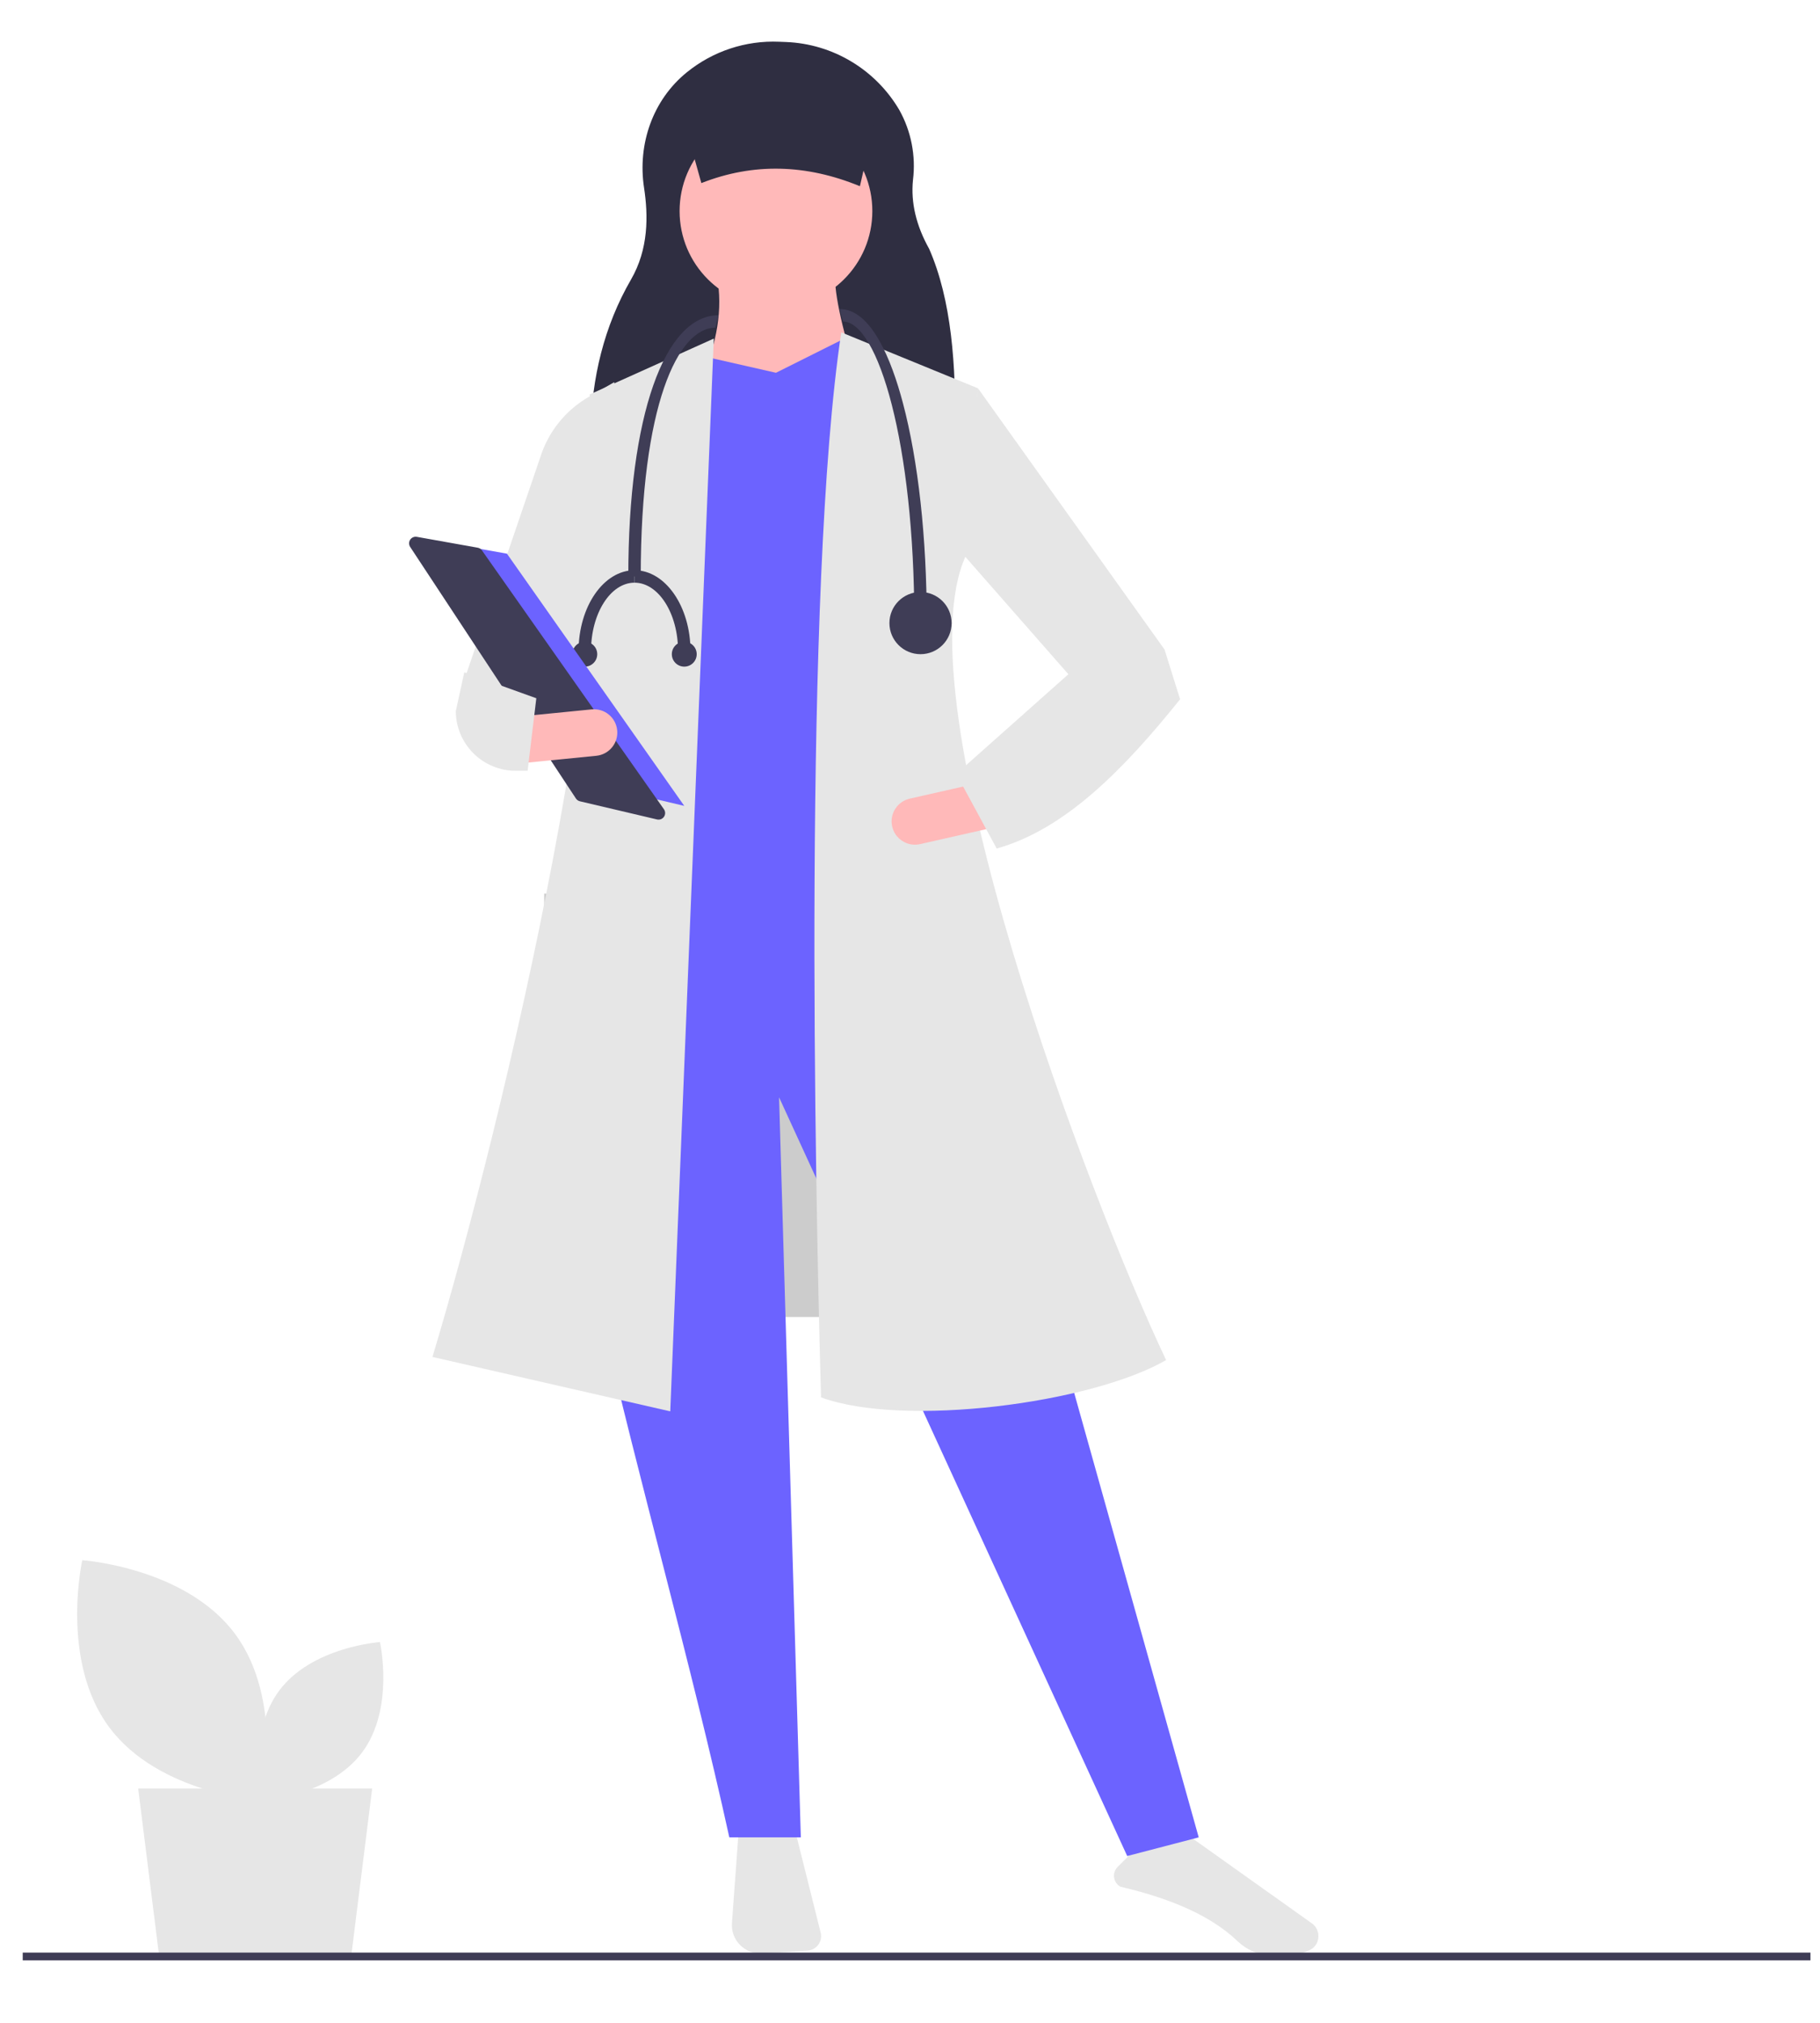 <svg width="72" height="80" viewBox="0 0 72 80" fill="none" xmlns="http://www.w3.org/2000/svg">
<path d="M36.503 35.343H21.529V52.086H36.503V35.343Z" fill="#CCCCCC"/>
<path d="M13.906 77.269H6.284L5.467 70.735H14.723L13.906 77.269Z" fill="#E6E6E6"/>
<path d="M29.213 72.536L28.956 76.053C28.945 76.212 28.967 76.372 29.022 76.522C29.077 76.672 29.164 76.808 29.276 76.921C29.388 77.035 29.523 77.123 29.672 77.18C29.822 77.237 29.981 77.262 30.14 77.252L31.947 77.143C32.03 77.138 32.112 77.114 32.186 77.074C32.259 77.034 32.323 76.978 32.373 76.91C32.422 76.843 32.456 76.765 32.472 76.683C32.489 76.601 32.486 76.516 32.466 76.434L31.463 72.424L29.213 72.536Z" fill="#E6E6E6"/>
<path d="M44.323 74.616C46.449 75.113 47.968 75.82 48.965 76.777C49.321 77.115 49.785 77.314 50.275 77.338C50.901 77.371 51.413 77.301 51.797 77.129H51.797C51.896 77.086 51.981 77.017 52.044 76.93C52.106 76.842 52.145 76.74 52.154 76.632C52.166 76.524 52.148 76.414 52.103 76.314C52.058 76.214 51.987 76.128 51.897 76.065L46.855 72.478L44.714 73.335L44.214 73.834C44.16 73.888 44.119 73.954 44.095 74.027C44.071 74.099 44.063 74.176 44.074 74.252C44.085 74.328 44.113 74.4 44.156 74.463C44.199 74.526 44.256 74.579 44.323 74.616H44.323Z" fill="#E6E6E6"/>
<path d="M37.78 17.197L23.369 17.064C23.405 14.965 23.893 12.904 24.961 11.059C25.662 9.848 25.647 8.529 25.478 7.419C25.217 5.704 25.823 3.951 27.171 2.86C28.201 2.024 29.5 1.594 30.825 1.651L31.105 1.662C32.016 1.7 32.904 1.966 33.685 2.437C34.467 2.907 35.118 3.566 35.579 4.353C36.047 5.194 36.236 6.162 36.118 7.117C36.027 8.015 36.245 8.923 36.757 9.84C37.639 11.852 37.83 14.427 37.78 17.197Z" fill="#2F2E41"/>
<path d="M47.422 72.665L44.593 73.403L30.82 43.396L31.681 72.665H28.852C25.83 58.895 20.373 43.003 22.827 37.986L37.461 37.125L47.422 72.665Z" fill="#6C63FF"/>
<path d="M30.698 12.16C32.803 12.16 34.51 10.454 34.51 8.348C34.51 6.243 32.803 4.536 30.698 4.536C28.592 4.536 26.885 6.243 26.885 8.348C26.885 10.454 28.592 12.16 30.698 12.16Z" fill="#FFB9B9"/>
<path d="M34.018 15.358L27.746 14.989C28.361 13.578 28.606 12.22 28.361 10.931H33.034C33.023 11.92 33.516 13.632 34.018 15.358Z" fill="#FFB9B9"/>
<path d="M37.953 38.231L24.18 39.215L25.594 14.804L27.992 14.128L30.698 14.743L33.403 13.39L35.125 14.005L37.953 38.231Z" fill="#6C63FF"/>
<path d="M26.516 55.817L17.108 53.665C19.906 44.389 24.945 23.166 23.319 15.604L28.238 13.39L26.516 55.817Z" fill="#E6E6E6"/>
<path d="M21.966 29.008L18.4 26.795L21.441 17.887C21.781 16.968 22.43 16.196 23.278 15.705L24.303 15.112L23.688 24.089L21.966 29.008Z" fill="#E6E6E6"/>
<path d="M46.132 53.788C43.162 55.506 35.74 56.464 32.481 55.264C32.241 46.882 31.771 23.174 33.281 13.144L38.691 15.358L38.2 21.998C35.613 27.679 43.124 47.465 46.132 53.788Z" fill="#E6E6E6"/>
<path d="M45.701 27.901L42.38 26.795L37.953 21.753L38.691 15.358L46.07 25.688L45.701 27.901Z" fill="#E6E6E6"/>
<path d="M35.295 32.688C35.349 32.926 35.496 33.134 35.703 33.264C35.91 33.395 36.16 33.438 36.398 33.384L39.217 32.746L38.81 30.947L35.991 31.585C35.752 31.639 35.545 31.785 35.415 31.992C35.284 32.199 35.241 32.449 35.295 32.688Z" fill="#FFB9B9"/>
<path d="M34.018 7.364C31.9 6.494 29.809 6.43 27.746 7.241L26.885 4.167H34.756L34.018 7.364Z" fill="#2F2E41"/>
<path d="M37.831 30.607L39.429 33.558C42.118 32.808 44.449 30.444 46.685 27.655L46.07 25.688L42.258 26.672L37.831 30.607Z" fill="#E6E6E6"/>
<path d="M36.662 24.52H36.17C36.17 17.562 34.738 12.714 33.342 12.714L33.219 12.222C34.471 12.222 35.269 14.24 35.718 15.933C36.327 18.227 36.662 21.277 36.662 24.52Z" fill="#3F3D56"/>
<path d="M25.348 22.798H24.856C24.856 16.426 26.298 12.468 28.422 12.468L28.299 12.96C26.83 12.96 25.348 16.002 25.348 22.798Z" fill="#3F3D56"/>
<path d="M36.416 25.872C37.095 25.872 37.646 25.322 37.646 24.642C37.646 23.963 37.095 23.413 36.416 23.413C35.737 23.413 35.186 23.963 35.186 24.642C35.186 25.322 35.737 25.872 36.416 25.872Z" fill="#3F3D56"/>
<path d="M23.381 25.749H22.889C22.889 23.986 23.882 22.552 25.102 22.552V23.044C24.153 23.044 23.381 24.258 23.381 25.749Z" fill="#3F3D56"/>
<path d="M27.316 25.749H26.824C26.824 24.258 26.051 23.044 25.102 23.044V22.552C26.323 22.552 27.316 23.986 27.316 25.749Z" fill="#3F3D56"/>
<path d="M27.07 26.364C27.342 26.364 27.562 26.144 27.562 25.872C27.562 25.601 27.342 25.38 27.07 25.38C26.798 25.38 26.578 25.601 26.578 25.872C26.578 26.144 26.798 26.364 27.07 26.364Z" fill="#3F3D56"/>
<path d="M23.135 26.364C23.407 26.364 23.627 26.144 23.627 25.872C23.627 25.601 23.407 25.38 23.135 25.38C22.863 25.38 22.643 25.601 22.643 25.872C22.643 26.144 22.863 26.364 23.135 26.364Z" fill="#3F3D56"/>
<path d="M16.985 21.349L20.055 21.897L27.07 31.871L23.343 30.994L16.985 21.349Z" fill="#6C63FF"/>
<path d="M16.441 21.227C16.394 21.227 16.349 21.241 16.309 21.265C16.269 21.29 16.236 21.324 16.214 21.366C16.192 21.407 16.182 21.453 16.184 21.5C16.187 21.547 16.201 21.592 16.227 21.631L22.784 31.58C22.821 31.636 22.877 31.675 22.942 31.69L25.993 32.408C26.044 32.42 26.098 32.416 26.148 32.397C26.197 32.378 26.239 32.344 26.269 32.3C26.298 32.257 26.314 32.205 26.313 32.152C26.313 32.099 26.296 32.048 26.266 32.005L19.067 21.768C19.047 21.74 19.022 21.716 18.993 21.698C18.965 21.68 18.933 21.667 18.899 21.661L16.49 21.231C16.474 21.228 16.458 21.227 16.441 21.227Z" fill="#3F3D56"/>
<path d="M20.532 28.34L20.714 30.176L23.59 29.89C23.833 29.866 24.057 29.746 24.212 29.557C24.367 29.368 24.441 29.125 24.416 28.881C24.392 28.638 24.273 28.414 24.083 28.259C23.894 28.104 23.651 28.03 23.408 28.055L20.532 28.34Z" fill="#FFB9B9"/>
<path d="M18.031 28.128C18.035 28.753 18.286 29.352 18.73 29.794C19.174 30.235 19.774 30.483 20.4 30.484H20.873L21.217 27.615L18.367 26.589L18.031 28.128Z" fill="#E6E6E6"/>
<path d="M4.326 68.318C6.289 70.947 10.363 71.223 10.363 71.223C10.363 71.223 11.255 67.238 9.292 64.609C7.329 61.981 3.255 61.704 3.255 61.704C3.255 61.704 2.363 65.689 4.326 68.318Z" fill="#E6E6E6"/>
<path d="M14.325 69.306C13.03 71.041 10.341 71.223 10.341 71.223C10.341 71.223 9.752 68.594 11.047 66.859C12.343 65.124 15.031 64.942 15.031 64.942C15.031 64.942 15.62 67.572 14.325 69.306Z" fill="#E6E6E6"/>
<path d="M71.622 77.222H0.899V77.527H71.622V77.222Z" fill="#3F3D56"/>
</svg>
